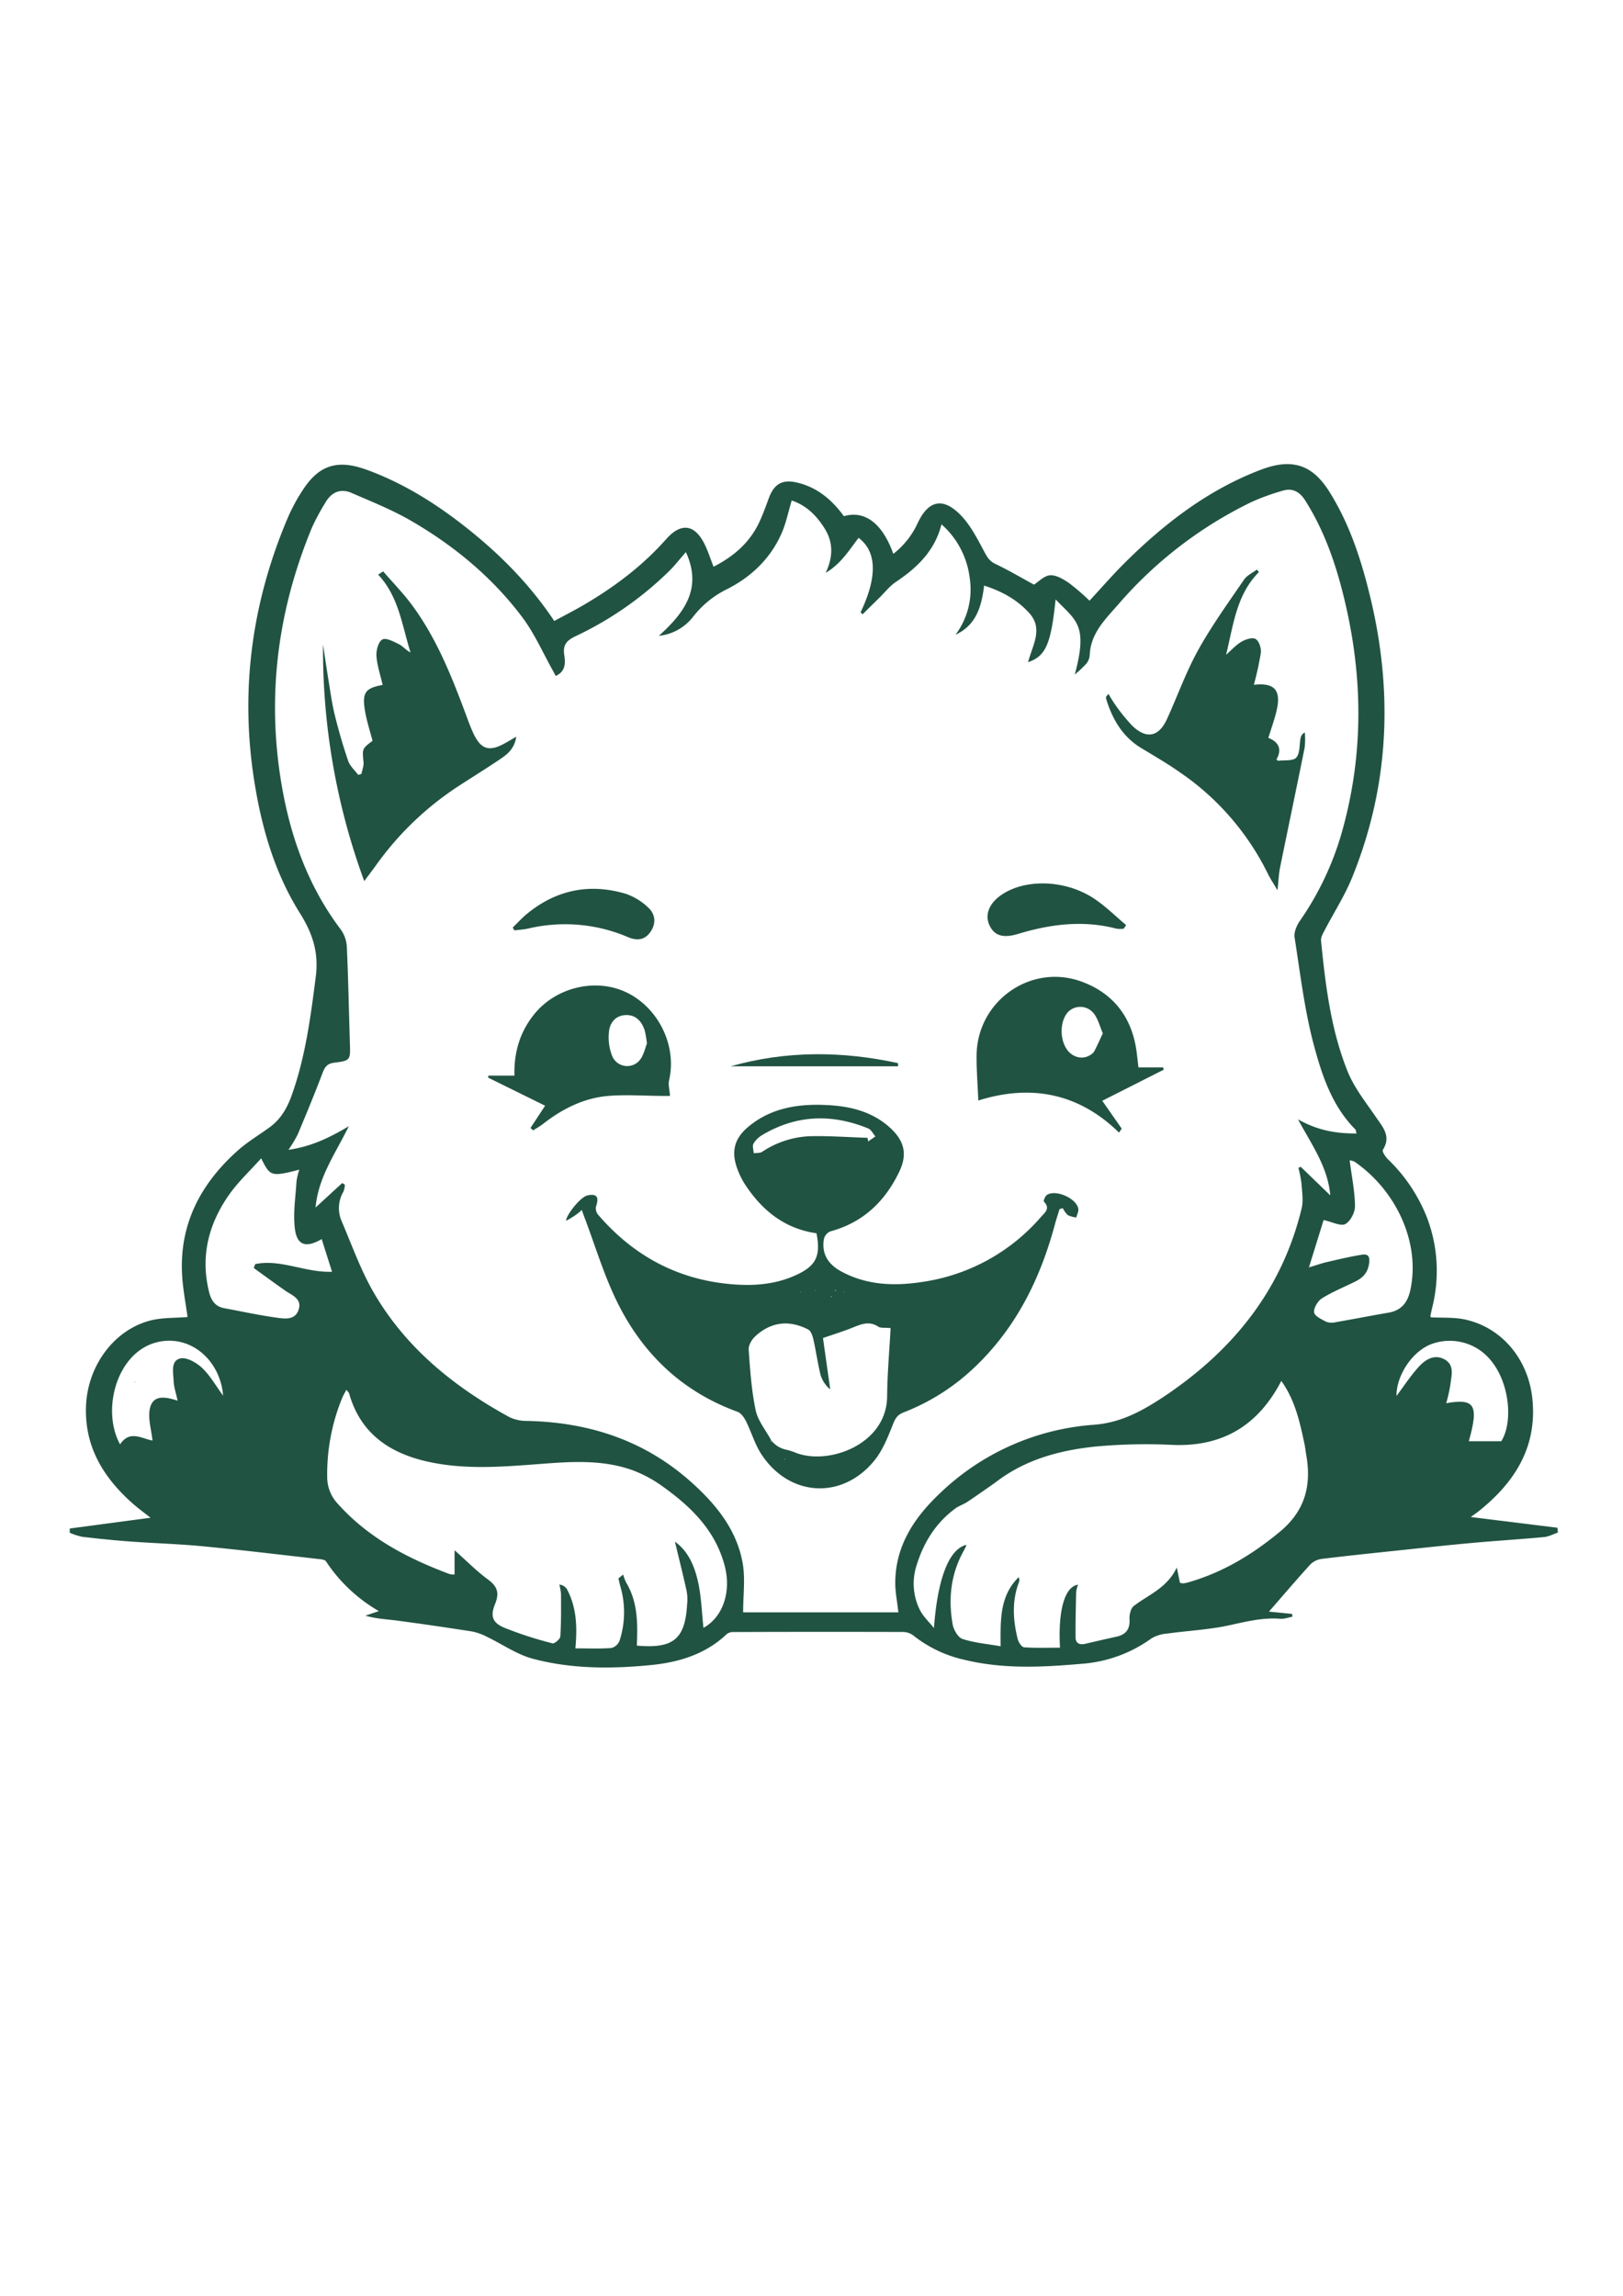 <svg id="a4d09c77-d035-4f49-8a79-f072c66e5b5d" data-name="Layer 1" xmlns="http://www.w3.org/2000/svg" viewBox="0 0 595.276 841.89" style="fill: #215342;"><path d="M539.44,556.3l31.8,3.929.163,1.775c-1.7.571-3.376,1.493-5.118,1.656-8.725.812-17.476,1.342-26.2,2.131-8.839.8-17.663,1.761-26.489,2.692-9.621,1.014-19.245,2.007-28.846,3.184a7.227,7.227,0,0,0-4.156,2.04c-5.158,5.654-10.117,11.49-15.163,17.284l8.475.84.125,1.031c-1.483.27-2.992.869-4.445.754-6.5-.512-12.624,1.061-18.907,2.427-7.372,1.6-15.014,1.948-22.518,2.989a13.575,13.575,0,0,0-5.806,1.755,49.736,49.736,0,0,1-24.332,9.231c-14.733,1.3-29.524,2.225-44.149-1.331a46.113,46.113,0,0,1-18.974-9.013,6.46,6.46,0,0,0-3.839-1.215q-31.024-.09-62.048.02a3.854,3.854,0,0,0-2.457.749c-7.805,7.451-17.694,10.37-27.866,11.368-14.467,1.42-29.131,1.457-43.3-2.336-5.907-1.582-11.214-5.365-16.838-8.054a20.011,20.011,0,0,0-5.347-1.916q-13.724-2.163-27.5-4c-3.8-.506-7.659-.62-11.671-1.821l4.922-1.665a57.821,57.821,0,0,1-19.414-18.279c-.412-.619-1.793-.721-2.751-.829-14.15-1.6-28.291-3.308-42.464-4.671-8.845-.851-17.747-1.093-26.614-1.746-5.867-.432-11.725-1.035-17.567-1.725a24.032,24.032,0,0,1-4.579-1.484l.03-1.554,29.619-3.955c-2.132-1.687-4.367-3.295-6.423-5.107-10.767-9.493-17.8-20.794-17.249-35.778.536-14.486,9.887-27.613,23.121-31.311,4.552-1.272,9.536-1,14.124-1.411-.669-4.982-1.689-10.109-1.991-15.277-1.1-18.789,6.837-33.708,20.533-45.872,3.59-3.188,7.813-5.656,11.7-8.522,3.925-2.9,6.252-6.892,7.887-11.431,5.095-14.145,7.012-28.882,8.9-43.7,1.12-8.808-1.1-15.777-5.816-23.294-9.409-14.991-14.229-31.94-16.893-49.418-5.037-33.039-.591-64.883,12.441-95.567a66.551,66.551,0,0,1,5.6-10.321c6.137-9.379,13.068-11.03,23.394-7.268,12.736,4.641,24.25,11.692,34.934,19.982,12.88,9.992,24.411,21.346,33.805,35.457,3.658-1.986,7.329-3.852,10.877-5.929,11.22-6.567,21.508-14.3,30.178-24.091,5.511-6.225,10.589-5.447,14.207,2.093,1.18,2.46,2.017,5.084,3.166,8.032,7.163-3.662,13.011-8.591,16.561-15.891,1.482-3.046,2.6-6.276,3.792-9.456,1.889-5.03,4.911-6.721,10.016-5.578,7.556,1.693,13.009,6.315,17.452,12.4,6.368-1.931,13.524.951,18.115,13.8a30.25,30.25,0,0,0,8.932-11.275c3.826-8.156,9.027-9.621,15.46-3.243,3.769,3.736,6.347,8.807,8.89,13.582,1.089,2.045,1.929,3.571,4.152,4.629,4.908,2.335,9.6,5.12,14.147,7.593,1.692-1.053,3.749-3.294,5.934-3.427,2.27-.137,4.879,1.448,6.947,2.856a82.5,82.5,0,0,1,7.5,6.46c4.307-4.643,8.55-9.562,13.154-14.115,14.525-14.364,30.544-26.679,49.849-33.964,11.377-4.294,18.774-1.721,24.915,8.037,7.479,11.882,11.737,25.042,15.014,38.573,8.494,35.075,7.012,69.55-6.682,103.137-2.7,6.618-6.649,12.723-9.959,19.1-.636,1.224-1.5,2.653-1.374,3.9,1.61,16.289,3.59,32.592,9.713,47.878,2.423,6.048,6.709,11.4,10.447,16.855,2.558,3.735,5.628,7.037,2.508,11.988-.348.552.912,2.5,1.823,3.4a60.033,60.033,0,0,1,14.609,22.067,55.017,55.017,0,0,1,1.658,32.414c-.24,1.007-.446,2.021-.649,3.036-.022.11.081.244.166.479,4.228.247,8.634-.08,12.755.854,13.339,3.022,22.913,14.487,24.457,28.831,1.905,17.694-6.295,30.692-19.494,41.29C541.715,554.679,540.861,555.259,539.44,556.3ZM365.128,543.6c-.118.028-.24.047-.354.086a1.677,1.677,0,0,0-.248.13l.687-.253c-3.459,2.4-6.888,4.843-10.393,7.174-1.4.931-3.088,1.445-4.434,2.436-7.118,5.237-11.57,12.385-14.158,20.7a21.737,21.737,0,0,0,1.135,16.455c1.227,2.479,3.427,4.475,5.186,6.69,1.308-17.845,5.41-28.91,11.827-30.49,0,.125.044.275-.007.378-.405.815-.817,1.628-1.248,2.43-4.466,8.31-5.314,17.2-3.715,26.3.353,2.01,1.958,4.836,3.613,5.379,4.375,1.434,9.093,1.822,13.987,2.682-.053-9.427-.443-18.421,6.607-25.317a2.309,2.309,0,0,1,.085,1.878c-2.6,6.9-2.163,13.886-.415,20.845.291,1.16,1.47,2.912,2.338,2.973,4.362.305,8.758.14,13.16.14-.779-13.727,1.765-22.462,6.625-23.095a11.908,11.908,0,0,0-.692,2.626c-.135,5.553-.263,11.108-.223,16.662.016,2.16,1.431,2.877,3.5,2.4,3.815-.888,7.63-1.782,11.457-2.616,3.482-.76,5.04-2.7,4.83-6.414-.092-1.62.434-3.968,1.564-4.846,5.353-4.162,12.149-6.5,15.781-14.106.569,2.77.868,4.227,1.142,5.563a4.539,4.539,0,0,0,1.046.243,7.934,7.934,0,0,0,1.542-.24c12.816-3.59,23.829-10.186,34.087-18.708,9.348-7.765,11.625-17.089,9.633-28.29-.229-1.288-.348-2.6-.62-3.875-1.707-8.044-3.451-16.079-8.5-23.122-8.494,16.335-21.485,24.177-39.794,23.463a200.253,200.253,0,0,0-28.232.587C388.72,531.8,375.986,535.2,365.128,543.6ZM125.517,433.831q.481.31.964.62a8.356,8.356,0,0,1-.511,2.522,11.922,11.922,0,0,0-.6,10.979c3.736,8.762,6.956,17.858,11.708,26.051,11.758,20.267,29.394,34.514,49.7,45.634a14.317,14.317,0,0,0,6.384,1.422c22.948.46,43.51,7.194,60.754,22.791,8.908,8.057,16.336,17.259,18.471,29.367,1.015,5.76.174,11.846.174,18.037h56.939c-.442-3.96-1.136-7.329-1.139-10.7-.011-13.415,6.751-23.75,15.966-32.554a90.781,90.781,0,0,1,56.924-25.532c9.2-.709,16.435-4.419,23.711-9.062q1.653-1.055,3.272-2.164c24.585-16.766,42.054-38.715,49.161-68.059.7-2.888.165-6.115-.046-9.167a45.037,45.037,0,0,0-1.122-5.755l.859-.379,10.828,10.465c-.919-10.454-6.741-18.425-11.851-27.884,7.351,4.148,14.139,5.234,21.483,5.191-.242-.823-.236-1.273-.459-1.5-8.371-8.413-12.09-19.436-15.033-30.273-3.55-13.069-5.124-26.688-7.237-40.118-.3-1.893.768-4.363,1.935-6.062a109.258,109.258,0,0,0,15.187-31.735c8.8-30.516,8-61.032-.216-91.509-2.941-10.909-6.948-21.388-13.04-30.987-1.982-3.124-4.658-4.654-8.3-3.5a81.409,81.409,0,0,0-11.395,4.142,152.132,152.132,0,0,0-48.592,37.257c-4.834,5.587-10.471,10.783-10.721,19.033a5.658,5.658,0,0,1-1.425,3.181,45.284,45.284,0,0,1-4.046,3.773c4.937-18.282.462-19.711-7.034-27.543-1.693,16.209-3.52,20.771-10.1,23.014,1.64-6.3,5.722-12.271.332-18.132-4.485-4.877-9.926-7.848-16.452-9.96-.936,7.714-2.913,14.515-10.491,18.024A27.629,27.629,0,0,0,355.668,212a31.238,31.238,0,0,0-10.355-19.729c-2.453,9.725-8.923,15.9-16.718,21.121-2.306,1.543-4.087,3.873-6.1,5.849q-3.072,3.012-6.129,6.036l-.727-.737c6.22-13.006,5.961-22.308-.734-27.3-3.528,4.608-6.591,9.649-12.064,12.8,2.626-5.513,2.876-10.845-.2-15.922-2.941-4.856-6.814-8.775-12.263-10.584-1.252,4.176-2.042,8.171-3.624,11.823-4.064,9.389-11.16,16.169-20.138,20.711a35.457,35.457,0,0,0-12.48,10.2,18.269,18.269,0,0,1-12.49,6.9c9.276-8.378,16.073-17.328,9.92-30.706-2.257,2.579-4.027,4.851-6.048,6.872a125.1,125.1,0,0,1-34.312,23.914c-3.243,1.571-4.846,3.064-4.25,6.96.408,2.67.62,6.029-3.157,7.659-.4-.759-.666-1.32-.971-1.861-3.7-6.579-6.755-13.65-11.25-19.635-11.053-14.715-25.1-26.309-40.982-35.493-6.859-3.966-14.318-6.924-21.608-10.1-4.1-1.787-7.434-.3-9.634,3.514a81.3,81.3,0,0,0-5,9.33c-12.18,29.458-16.378,59.993-11.489,91.556,3.143,20.292,9.7,39.328,22.312,55.941a12.206,12.206,0,0,1,2.055,6.526c.517,11.63.736,23.274,1.1,34.911.194,6.207.255,6.386-5.851,7.165-2.807.358-3.491,1.948-4.344,4.189-2.828,7.435-5.869,14.791-8.953,22.126a49.224,49.224,0,0,1-3.381,5.609c8.358-1.2,15.008-4.414,22.133-8.654-4.932,10.093-11.2,18.652-12.19,29.815ZM166.724,568.48c4.192,3.721,8,7.6,12.324,10.781,3.476,2.553,4.122,4.983,2.535,8.925-1.78,4.42-1.029,6.813,3.292,8.678a137.638,137.638,0,0,0,17.786,5.761c.71.2,2.792-1.564,2.853-2.507.333-5.169.275-10.366.254-15.553a20.153,20.153,0,0,0-.618-3.488,3.709,3.709,0,0,1,2.815,1.735c3.484,6.574,3.809,13.689,3.073,21.649,4.638,0,8.942.185,13.209-.127a4.465,4.465,0,0,0,3-2.693,33.808,33.808,0,0,0,.336-19.722c-.3-1.03-.507-2.085-.757-3.128l1.738-1.386a16.958,16.958,0,0,0,1.108,2.948c4.318,7.187,4.232,15.161,3.9,23.1,13.432,1.205,17.742-2.413,18.452-15.25a17.524,17.524,0,0,0-.164-4.695c-1.338-6.033-2.841-12.03-4.316-18.18,4.908,3.534,7.175,8.969,8.443,14.585,1.261,5.59,1.408,11.431,2.028,17.021,7.076-3.86,10.273-13.14,7.8-22.667-3.374-12.979-12.266-21.647-22.632-29.077A46.6,46.6,0,0,0,231.9,539.1c-9.674-3.45-19.759-3.258-29.887-2.539-14.869,1.054-29.8,2.732-44.6-.445-14.181-3.045-25.125-10.182-29.339-25.057-.118-.416-.527-.75-1.024-1.427-.646,1.248-1.19,2.121-1.571,3.061a73.675,73.675,0,0,0-5.466,29.122,14.237,14.237,0,0,0,4.045,9.8c11.183,12.441,25.47,19.855,40.823,25.6a7.211,7.211,0,0,0,1.839.168Zm-73.66-103.5.55-1.428c9.354-1.938,18.292,3.176,28.165,2.805-1.364-4.308-2.561-8.091-3.791-11.973-5.765,3.352-9.087,2.326-9.835-3.841-.693-5.708.263-11.625.607-17.443a24.25,24.25,0,0,1,1.028-4.176c-10.314,2.637-10.7,2.532-13.992-4.157-4.1,4.591-8.46,8.619-11.788,13.367-7.535,10.75-10.585,22.639-7.3,35.734.766,3.056,2.254,5.246,5.519,5.852,6.409,1.191,12.789,2.585,19.24,3.476,2.96.409,6.775,1.006,8.055-2.923,1.316-4.04-2.378-5.216-4.9-6.978C100.732,470.575,96.913,467.756,93.064,464.979Zm392.4-17.577c-1.48,4.775-3.294,10.625-5.38,17.357,2.9-.87,4.715-1.521,6.583-1.953,4.188-.968,8.379-1.969,12.616-2.664,1.9-.311,3.284-.069,2.889,3.008-.456,3.555-2.25,5.368-5.033,6.764-4.089,2.052-8.385,3.756-12.241,6.17-1.551.971-3.105,3.538-2.919,5.181.152,1.337,2.792,2.586,4.533,3.472a6.044,6.044,0,0,0,3.479.1c6.432-1.111,12.838-2.371,19.271-3.474,4.807-.823,7.07-3.823,8.039-8.388,3.671-17.286-5.142-36.324-20.417-46.926a4.9,4.9,0,0,0-1.864-.521c.739,5.714,1.877,11.214,1.959,16.73.034,2.285-1.662,5.616-3.55,6.607C491.728,449.758,488.69,448.1,485.464,447.4ZM81.823,511.789c-.931-11.991-10.39-21.16-21.583-20.041-16.954,1.695-23.451,24.864-16.195,37.913,3.585-5.478,8.206-1.955,11.885-1.414-.4-3.942-1.733-8.043-.957-11.7,1.117-5.255,5.852-4.33,10.164-2.9-.62-2.921-1.381-5.061-1.459-7.225-.109-3.023-1.156-7.339,2.386-8.257,2.282-.592,5.963,1.489,8.027,3.427C77.065,504.391,79.14,508.141,81.823,511.789Zm468.815,16.724c4.38-7.079,2.968-21.048-3.449-29.154a19.4,19.4,0,0,0-21.795-6.608c-7.085,2.417-13.206,11.293-13.207,19.171,2.711-3.6,5.183-7.429,8.211-10.743,2.421-2.648,5.759-4.725,9.454-2.665,3.742,2.087,2.48,5.954,2.118,9.241a61.268,61.268,0,0,1-1.529,6.817c10.594-1.879,11.964.736,8.287,13.941Z"/><path d="M213.346,443.657c-.812,1.126-4.325,3.362-5.716,3.973-.066-1.777,5.063-8.69,7.92-9.28,3.507-.725,4.219.795,3.02,4.178a3.745,3.745,0,0,0,.871,3c12.885,14.94,29.025,23.7,48.809,25.4,7.918.679,15.686.166,23.1-3.077,7.854-3.437,9.8-7.043,8.116-15.606-11.589-1.633-19.933-8.318-26.215-17.914a28.566,28.566,0,0,1-2.778-5.611c-2.37-6.329-1.22-11.165,3.973-15.507,8.713-7.285,19.182-8.594,29.972-7.915,7.924.5,15.478,2.467,21.7,7.955,5.5,4.859,6.885,9.817,3.689,16.471-5.225,10.877-13.3,18.609-25.265,21.836a4.124,4.124,0,0,0-2.352,2.784c-.927,5.473,1.6,9.312,6.31,11.874,9.3,5.063,19.314,5.447,29.432,3.924A70.884,70.884,0,0,0,381.8,446.267c1.341-1.523,3.58-3.114,1.079-5.615-.241-.242.424-1.968,1.075-2.424,3.139-2.195,10.869,1.158,11.537,5.018.173,1-.468,2.14-.735,3.215a10.012,10.012,0,0,1-3.125-.874,8.921,8.921,0,0,1-1.807-2.528l-1.213.328c-.572,1.879-1.2,3.744-1.709,5.641-5.429,20.223-14.488,38.38-30,52.879a78.76,78.76,0,0,1-25.415,16c-2.192.853-3.046,2.062-3.908,4.233-1.86,4.684-3.773,9.638-6.9,13.475-11.814,14.5-31.248,13.3-41.463-2.392-2.388-3.67-3.617-8.078-5.6-12.036-.68-1.36-1.805-3-3.105-3.471-20.686-7.516-35.3-21.754-44.64-41.269-4.55-9.5-7.613-19.715-11.348-29.607C214.209,446.007,213.905,445.168,213.346,443.657Zm69.319,84.264.027.036a9.381,9.381,0,0,0,5.413,3.6,20.967,20.967,0,0,1,3.344,1.016c12.028,5.058,33.755-2.737,33.926-20.435.083-8.52.845-17.034,1.276-25.118-2.28-.217-3.634.049-4.453-.493-3.718-2.463-6.982-.633-10.391.681-2.951,1.137-5.974,2.084-9.959,3.457.784,5.542,1.723,12.188,2.663,18.835a10.874,10.874,0,0,1-3.517-5.2c-1.08-4.278-1.66-8.681-2.636-12.989-.308-1.36-.892-3.23-1.921-3.761-7-3.614-13.687-2.853-19.5,2.549-1.253,1.163-2.455,3.279-2.342,4.86.531,7.423,1.039,14.914,2.561,22.17.806,3.844,3.662,7.258,5.62,10.888-.064.205-.138.408-.183.618,0,.027.137.085.211.129Zm35.526-110.673.228,1.318,2.658-1.825c-.867-1-1.537-2.483-2.63-2.929-13.257-5.415-26.248-5.065-38.741,2.333a9.29,9.29,0,0,0-3.336,3.212c-.5.889.014,2.341.074,3.541,1.03-.151,2.261.01,3.059-.5a33.954,33.954,0,0,1,17.691-5.746C304.185,416.492,311.191,417.019,318.191,417.248Zm-13.047,58.035-.45.231c.094.038.215.129.273.1C305.042,475.575,305.067,475.439,305.144,475.283Zm4.143-1.757.053.221.221-.131Zm-2.55-.336-.515-.144.114.32Zm-13.174.553.26-.069-.192-.124ZM287.691,535.2l.308.047-.129-.277Zm11.252-62.009.119.23.12-.231Z"/><path d="M140.532,209.531c3.536,4.091,7.351,7.976,10.555,12.312,9.444,12.78,15.086,27.465,20.543,42.216.635,1.716,1.307,3.427,2.094,5.077,2.7,5.659,5.724,6.584,11.3,3.515,1.217-.67,2.41-1.385,4.33-2.492-.642,4.34-3.152,6.358-5.76,8.125-4.976,3.371-10.1,6.531-15.139,9.8A112.8,112.8,0,0,0,138,317.179c-1.286,1.79-2.629,3.54-4.405,5.926a246.17,246.17,0,0,1-15.12-86.794c.641,4.221,1.243,8.448,1.935,12.66.721,4.391,1.3,8.824,2.357,13.137,1.4,5.706,3.036,11.372,4.938,16.928.652,1.9,2.414,3.424,3.668,5.119l1.185-.346c.28-1.435.912-2.9.777-4.3-.477-4.937-.576-4.927,3.3-7.843-.919-3.568-2.107-7.164-2.74-10.855-1.169-6.822.066-8.486,6.457-9.641-.812-3.538-2.029-7.046-2.279-10.621-.144-2.055.712-5.227,2.16-6.039,1.326-.743,4.171.769,6.12,1.74,1.429.712,2.491,2.158,4.219,3-3.139-9.879-4.26-20.427-11.881-28.541Z"/><path d="M461.736,209.79c-8.28,8.321-9.375,19.521-12.04,30.329,1.855-1.626,3.537-3.545,5.624-4.78,1.5-.888,4.026-1.7,5.2-1.017,1.243.722,2.129,3.346,1.936,4.994a112.319,112.319,0,0,1-2.575,11.809c7.613-.872,10.09,1.978,8.344,9.453-.768,3.288-1.948,6.48-3.027,10,3.815,1.522,5.1,4.17,2.976,7.924.277.216.472.491.628.471,2.288-.293,5.453.163,6.626-1.151,1.411-1.579,1.11-4.676,1.584-7.11a2.8,2.8,0,0,1,1.566-2.1,28.324,28.324,0,0,1-.048,5.475c-2.958,14.719-6.067,29.409-9.048,44.124-.479,2.363-.55,4.809-.923,8.274-1.451-2.47-2.623-4.194-3.526-6.048a96.558,96.558,0,0,0-31.9-36.961c-4.681-3.3-9.655-6.194-14.562-9.161-6.916-4.182-10.586-10.626-12.881-18.071a1.269,1.269,0,0,1,.047-.767c.081-.215.3-.378.842-1.017a45.684,45.684,0,0,0,2.424,3.918,65.335,65.335,0,0,0,6.371,7.847c5.149,4.911,9.655,3.98,12.619-2.487,3.866-8.433,6.981-17.264,11.462-25.346,4.975-8.974,11.04-17.354,16.836-25.852,1.067-1.565,3.108-2.464,4.7-3.67Z"/><path d="M404.286,403.662l7.127,10.214-.985,1.455c-15.119-14.8-32.792-17.69-51.608-11.763-.238-5.825-.683-11.19-.634-16.55.181-20.024,20.075-33.991,38.781-26.957,11.608,4.364,18.228,13.165,19.9,25.545.24,1.789.426,3.586.689,5.818h9.042l.225.841Zm.192-24.722c-1.04-2.492-1.629-4.806-2.874-6.686a6.307,6.307,0,0,0-8.9-1.958c-3.657,2.436-4.464,9.778-1.569,14.276,1.95,3.029,5.583,4.127,8.44,2.488a4.467,4.467,0,0,0,1.756-1.509C402.457,383.428,403.412,381.215,404.478,378.94Z"/><path d="M245.738,401.876c-.618,0-1.925.008-3.231,0-6.256-.044-12.539-.481-18.762-.048-9.269.646-17.324,4.651-24.587,10.335-1.131.884-2.411,1.578-3.621,2.36l-.966-.892,5.364-8.153-20.9-10.306.106-.737h9.542c-.212-8.586,2.025-16.133,7.417-22.707,8.02-9.777,22.582-13.2,33.8-7.749,11.771,5.721,18.437,19.711,15.5,32.19C245.038,397.707,245.568,399.457,245.738,401.876Zm-8.46-19.217a37.433,37.433,0,0,0-.8-4.735c-1.1-3.4-3.269-5.856-7.061-5.688-3.68.164-5.777,2.886-6.068,6.156a18.624,18.624,0,0,0,1.257,9.046,5.966,5.966,0,0,0,10.338.923C236.215,386.513,236.7,384.128,237.278,382.659Z"/><path d="M412.127,340.577a10.829,10.829,0,0,1-2.66-.029c-12.2-3.195-24.131-1.677-35.977,1.9-5.538,1.675-8.677.712-10.5-2.981-1.875-3.787-.34-8.013,4.041-11.12,8.83-6.264,23.912-5.842,34.523,1.355,4.1,2.781,7.675,6.334,11.489,9.535Z"/><path d="M188.062,340.116c1.8-1.729,3.485-3.6,5.417-5.165,10.733-8.712,22.864-11.1,36.039-7.192a22.452,22.452,0,0,1,8.209,5.034c2.678,2.426,2.992,5.807.863,8.917-2.094,3.057-4.951,3.346-8.3,1.926a58.628,58.628,0,0,0-36.475-3.149c-1.686.374-3.435.467-5.155.69Z"/><path d="M267.953,391.023c20.417-5.779,40.9-5.635,61.426-1.163l.015,1.163Z"/><path d="M177.23,389.637l.041-.019Z"/><path d="M177.271,389.618c.2.039.4.078.605.115-.21-.034-.421-.065-.639-.1C177.23,389.637,177.271,389.618,177.271,389.618Z"/><polygon points="49.657 506.834 49.437 507.063 49.361 506.785 49.657 506.834"/></svg>